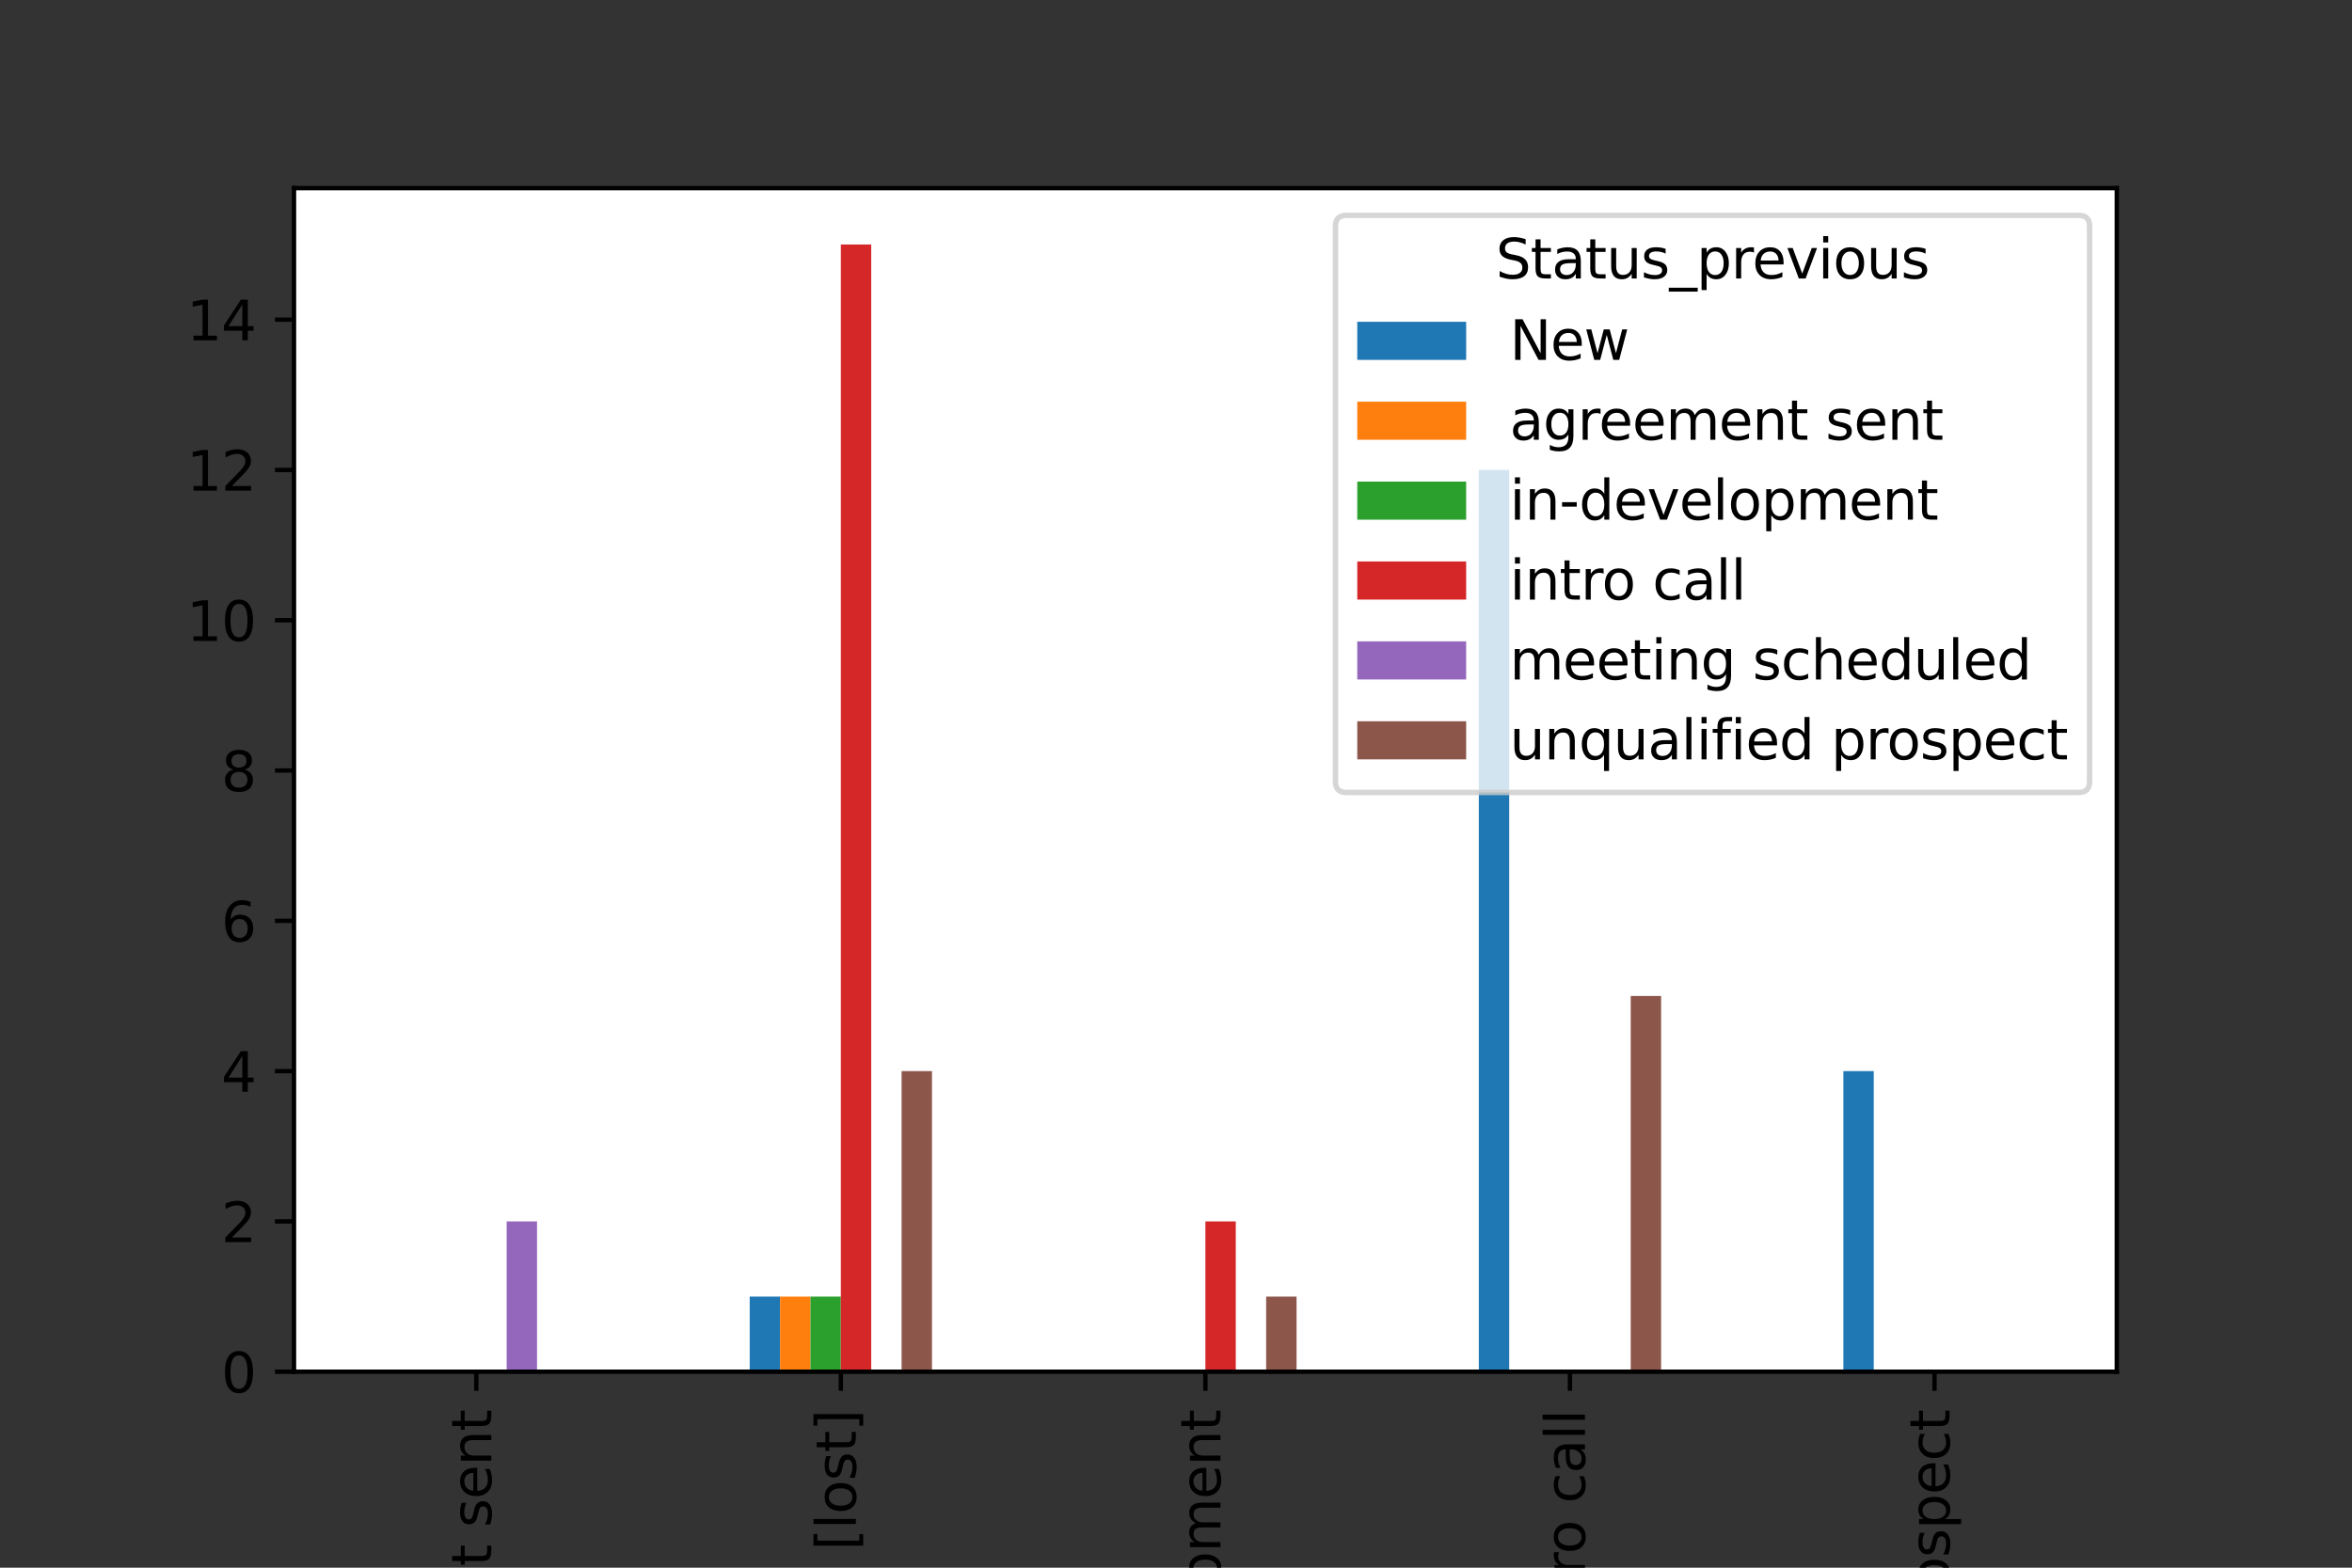 <?xml version="1.0" encoding="utf-8" standalone="no"?>
<!DOCTYPE svg PUBLIC "-//W3C//DTD SVG 1.1//EN"
  "http://www.w3.org/Graphics/SVG/1.1/DTD/svg11.dtd">
<svg xmlns:xlink="http://www.w3.org/1999/xlink" width="432pt" height="288pt" viewBox="0 0 432 288" xmlns="http://www.w3.org/2000/svg" version="1.1">
 <rect x="0" y="0" width="432" height="288" fill="#333333" stroke="none"/>
 <defs>
  <style type="text/css">*{stroke-linejoin: round; stroke-linecap: butt}</style>
 </defs>
 <g id="figure_1">
  <g id="patch_1">
   <path d="M 0 288 
L 432 288 
L 432 0 
L 0 0 
L 0 288 
z
" style="fill: none"/>
  </g>
  <g id="axes_1">
   <g id="patch_2">
    <path d="M 54 252 
L 388.8 252 
L 388.8 34.56 
L 54 34.56 
z
" style="fill: #ffffff"/>
   </g>
   <g id="patch_3">
    <path d="M 70.74 252 
L 76.32 252 
L 76.32 252 
L 70.74 252 
z
" clip-path="url(#pedd2248fd3)" style="fill: #1f77b4"/>
   </g>
   <g id="patch_4">
    <path d="M 137.7 252 
L 143.28 252 
L 143.28 238.194 
L 137.7 238.194 
z
" clip-path="url(#pedd2248fd3)" style="fill: #1f77b4"/>
   </g>
   <g id="patch_5">
    <path d="M 204.66 252 
L 210.24 252 
L 210.24 252 
L 204.66 252 
z
" clip-path="url(#pedd2248fd3)" style="fill: #1f77b4"/>
   </g>
   <g id="patch_6">
    <path d="M 271.62 252 
L 277.2 252 
L 277.2 86.331 
L 271.62 86.331 
z
" clip-path="url(#pedd2248fd3)" style="fill: #1f77b4"/>
   </g>
   <g id="patch_7">
    <path d="M 338.58 252 
L 344.16 252 
L 344.16 196.777 
L 338.58 196.777 
z
" clip-path="url(#pedd2248fd3)" style="fill: #1f77b4"/>
   </g>
   <g id="patch_8">
    <path d="M 76.32 252 
L 81.9 252 
L 81.9 252 
L 76.32 252 
z
" clip-path="url(#pedd2248fd3)" style="fill: #ff7f0e"/>
   </g>
   <g id="patch_9">
    <path d="M 143.28 252 
L 148.86 252 
L 148.86 238.194 
L 143.28 238.194 
z
" clip-path="url(#pedd2248fd3)" style="fill: #ff7f0e"/>
   </g>
   <g id="patch_10">
    <path d="M 210.24 252 
L 215.82 252 
L 215.82 252 
L 210.24 252 
z
" clip-path="url(#pedd2248fd3)" style="fill: #ff7f0e"/>
   </g>
   <g id="patch_11">
    <path d="M 277.2 252 
L 282.78 252 
L 282.78 252 
L 277.2 252 
z
" clip-path="url(#pedd2248fd3)" style="fill: #ff7f0e"/>
   </g>
   <g id="patch_12">
    <path d="M 344.16 252 
L 349.74 252 
L 349.74 252 
L 344.16 252 
z
" clip-path="url(#pedd2248fd3)" style="fill: #ff7f0e"/>
   </g>
   <g id="patch_13">
    <path d="M 81.9 252 
L 87.48 252 
L 87.48 252 
L 81.9 252 
z
" clip-path="url(#pedd2248fd3)" style="fill: #2ca02c"/>
   </g>
   <g id="patch_14">
    <path d="M 148.86 252 
L 154.44 252 
L 154.44 238.194 
L 148.86 238.194 
z
" clip-path="url(#pedd2248fd3)" style="fill: #2ca02c"/>
   </g>
   <g id="patch_15">
    <path d="M 215.82 252 
L 221.4 252 
L 221.4 252 
L 215.82 252 
z
" clip-path="url(#pedd2248fd3)" style="fill: #2ca02c"/>
   </g>
   <g id="patch_16">
    <path d="M 282.78 252 
L 288.36 252 
L 288.36 252 
L 282.78 252 
z
" clip-path="url(#pedd2248fd3)" style="fill: #2ca02c"/>
   </g>
   <g id="patch_17">
    <path d="M 349.74 252 
L 355.32 252 
L 355.32 252 
L 349.74 252 
z
" clip-path="url(#pedd2248fd3)" style="fill: #2ca02c"/>
   </g>
   <g id="patch_18">
    <path d="M 87.48 252 
L 93.06 252 
L 93.06 252 
L 87.48 252 
z
" clip-path="url(#pedd2248fd3)" style="fill: #d62728"/>
   </g>
   <g id="patch_19">
    <path d="M 154.44 252 
L 160.02 252 
L 160.02 44.914 
L 154.44 44.914 
z
" clip-path="url(#pedd2248fd3)" style="fill: #d62728"/>
   </g>
   <g id="patch_20">
    <path d="M 221.4 252 
L 226.98 252 
L 226.98 224.389 
L 221.4 224.389 
z
" clip-path="url(#pedd2248fd3)" style="fill: #d62728"/>
   </g>
   <g id="patch_21">
    <path d="M 288.36 252 
L 293.94 252 
L 293.94 252 
L 288.36 252 
z
" clip-path="url(#pedd2248fd3)" style="fill: #d62728"/>
   </g>
   <g id="patch_22">
    <path d="M 355.32 252 
L 360.9 252 
L 360.9 252 
L 355.32 252 
z
" clip-path="url(#pedd2248fd3)" style="fill: #d62728"/>
   </g>
   <g id="patch_23">
    <path d="M 93.06 252 
L 98.64 252 
L 98.64 224.389 
L 93.06 224.389 
z
" clip-path="url(#pedd2248fd3)" style="fill: #9467bd"/>
   </g>
   <g id="patch_24">
    <path d="M 160.02 252 
L 165.6 252 
L 165.6 252 
L 160.02 252 
z
" clip-path="url(#pedd2248fd3)" style="fill: #9467bd"/>
   </g>
   <g id="patch_25">
    <path d="M 226.98 252 
L 232.56 252 
L 232.56 252 
L 226.98 252 
z
" clip-path="url(#pedd2248fd3)" style="fill: #9467bd"/>
   </g>
   <g id="patch_26">
    <path d="M 293.94 252 
L 299.52 252 
L 299.52 252 
L 293.94 252 
z
" clip-path="url(#pedd2248fd3)" style="fill: #9467bd"/>
   </g>
   <g id="patch_27">
    <path d="M 360.9 252 
L 366.48 252 
L 366.48 252 
L 360.9 252 
z
" clip-path="url(#pedd2248fd3)" style="fill: #9467bd"/>
   </g>
   <g id="patch_28">
    <path d="M 98.64 252 
L 104.22 252 
L 104.22 252 
L 98.64 252 
z
" clip-path="url(#pedd2248fd3)" style="fill: #8c564b"/>
   </g>
   <g id="patch_29">
    <path d="M 165.6 252 
L 171.18 252 
L 171.18 196.777 
L 165.6 196.777 
z
" clip-path="url(#pedd2248fd3)" style="fill: #8c564b"/>
   </g>
   <g id="patch_30">
    <path d="M 232.56 252 
L 238.14 252 
L 238.14 238.194 
L 232.56 238.194 
z
" clip-path="url(#pedd2248fd3)" style="fill: #8c564b"/>
   </g>
   <g id="patch_31">
    <path d="M 299.52 252 
L 305.1 252 
L 305.1 182.971 
L 299.52 182.971 
z
" clip-path="url(#pedd2248fd3)" style="fill: #8c564b"/>
   </g>
   <g id="patch_32">
    <path d="M 366.48 252 
L 372.06 252 
L 372.06 252 
L 366.48 252 
z
" clip-path="url(#pedd2248fd3)" style="fill: #8c564b"/>
   </g>
   <g id="matplotlib.axis_1">
    <g id="xtick_1">
     <g id="line2d_1">
      <defs>
       <path id="m916680ec57" d="M 0 0 
L 0 3.5 
" style="stroke: #000000; stroke-width: 0.8"/>
      </defs>
      <g>
       <use xlink:href="#m916680ec57" x="87.48" y="252" style="stroke: #000000; stroke-width: 0.8"/>
      </g>
     </g>
     <g id="text_1">
      <!-- agreement sent -->
      <g transform="translate(90.239 338.619)rotate(-90)scale(0.1 -0.1)">
       <defs>
        <path id="DejaVuSans-61" d="M 2194 1759 
Q 1497 1759 1228 1600 
Q 959 1441 959 1056 
Q 959 750 1161 570 
Q 1363 391 1709 391 
Q 2188 391 2477 730 
Q 2766 1069 2766 1631 
L 2766 1759 
L 2194 1759 
z
M 3341 1997 
L 3341 0 
L 2766 0 
L 2766 531 
Q 2569 213 2275 61 
Q 1981 -91 1556 -91 
Q 1019 -91 701 211 
Q 384 513 384 1019 
Q 384 1609 779 1909 
Q 1175 2209 1959 2209 
L 2766 2209 
L 2766 2266 
Q 2766 2663 2505 2880 
Q 2244 3097 1772 3097 
Q 1472 3097 1187 3025 
Q 903 2953 641 2809 
L 641 3341 
Q 956 3463 1253 3523 
Q 1550 3584 1831 3584 
Q 2591 3584 2966 3190 
Q 3341 2797 3341 1997 
z
" transform="scale(0.016)"/>
        <path id="DejaVuSans-67" d="M 2906 1791 
Q 2906 2416 2648 2759 
Q 2391 3103 1925 3103 
Q 1463 3103 1205 2759 
Q 947 2416 947 1791 
Q 947 1169 1205 825 
Q 1463 481 1925 481 
Q 2391 481 2648 825 
Q 2906 1169 2906 1791 
z
M 3481 434 
Q 3481 -459 3084 -895 
Q 2688 -1331 1869 -1331 
Q 1566 -1331 1297 -1286 
Q 1028 -1241 775 -1147 
L 775 -588 
Q 1028 -725 1275 -790 
Q 1522 -856 1778 -856 
Q 2344 -856 2625 -561 
Q 2906 -266 2906 331 
L 2906 616 
Q 2728 306 2450 153 
Q 2172 0 1784 0 
Q 1141 0 747 490 
Q 353 981 353 1791 
Q 353 2603 747 3093 
Q 1141 3584 1784 3584 
Q 2172 3584 2450 3431 
Q 2728 3278 2906 2969 
L 2906 3500 
L 3481 3500 
L 3481 434 
z
" transform="scale(0.016)"/>
        <path id="DejaVuSans-72" d="M 2631 2963 
Q 2534 3019 2420 3045 
Q 2306 3072 2169 3072 
Q 1681 3072 1420 2755 
Q 1159 2438 1159 1844 
L 1159 0 
L 581 0 
L 581 3500 
L 1159 3500 
L 1159 2956 
Q 1341 3275 1631 3429 
Q 1922 3584 2338 3584 
Q 2397 3584 2469 3576 
Q 2541 3569 2628 3553 
L 2631 2963 
z
" transform="scale(0.016)"/>
        <path id="DejaVuSans-65" d="M 3597 1894 
L 3597 1613 
L 953 1613 
Q 991 1019 1311 708 
Q 1631 397 2203 397 
Q 2534 397 2845 478 
Q 3156 559 3463 722 
L 3463 178 
Q 3153 47 2828 -22 
Q 2503 -91 2169 -91 
Q 1331 -91 842 396 
Q 353 884 353 1716 
Q 353 2575 817 3079 
Q 1281 3584 2069 3584 
Q 2775 3584 3186 3129 
Q 3597 2675 3597 1894 
z
M 3022 2063 
Q 3016 2534 2758 2815 
Q 2500 3097 2075 3097 
Q 1594 3097 1305 2825 
Q 1016 2553 972 2059 
L 3022 2063 
z
" transform="scale(0.016)"/>
        <path id="DejaVuSans-6d" d="M 3328 2828 
Q 3544 3216 3844 3400 
Q 4144 3584 4550 3584 
Q 5097 3584 5394 3201 
Q 5691 2819 5691 2113 
L 5691 0 
L 5113 0 
L 5113 2094 
Q 5113 2597 4934 2840 
Q 4756 3084 4391 3084 
Q 3944 3084 3684 2787 
Q 3425 2491 3425 1978 
L 3425 0 
L 2847 0 
L 2847 2094 
Q 2847 2600 2669 2842 
Q 2491 3084 2119 3084 
Q 1678 3084 1418 2786 
Q 1159 2488 1159 1978 
L 1159 0 
L 581 0 
L 581 3500 
L 1159 3500 
L 1159 2956 
Q 1356 3278 1631 3431 
Q 1906 3584 2284 3584 
Q 2666 3584 2933 3390 
Q 3200 3197 3328 2828 
z
" transform="scale(0.016)"/>
        <path id="DejaVuSans-6e" d="M 3513 2113 
L 3513 0 
L 2938 0 
L 2938 2094 
Q 2938 2591 2744 2837 
Q 2550 3084 2163 3084 
Q 1697 3084 1428 2787 
Q 1159 2491 1159 1978 
L 1159 0 
L 581 0 
L 581 3500 
L 1159 3500 
L 1159 2956 
Q 1366 3272 1645 3428 
Q 1925 3584 2291 3584 
Q 2894 3584 3203 3211 
Q 3513 2838 3513 2113 
z
" transform="scale(0.016)"/>
        <path id="DejaVuSans-74" d="M 1172 4494 
L 1172 3500 
L 2356 3500 
L 2356 3053 
L 1172 3053 
L 1172 1153 
Q 1172 725 1289 603 
Q 1406 481 1766 481 
L 2356 481 
L 2356 0 
L 1766 0 
Q 1100 0 847 248 
Q 594 497 594 1153 
L 594 3053 
L 172 3053 
L 172 3500 
L 594 3500 
L 594 4494 
L 1172 4494 
z
" transform="scale(0.016)"/>
        <path id="DejaVuSans-20" transform="scale(0.016)"/>
        <path id="DejaVuSans-73" d="M 2834 3397 
L 2834 2853 
Q 2591 2978 2328 3040 
Q 2066 3103 1784 3103 
Q 1356 3103 1142 2972 
Q 928 2841 928 2578 
Q 928 2378 1081 2264 
Q 1234 2150 1697 2047 
L 1894 2003 
Q 2506 1872 2764 1633 
Q 3022 1394 3022 966 
Q 3022 478 2636 193 
Q 2250 -91 1575 -91 
Q 1294 -91 989 -36 
Q 684 19 347 128 
L 347 722 
Q 666 556 975 473 
Q 1284 391 1588 391 
Q 1994 391 2212 530 
Q 2431 669 2431 922 
Q 2431 1156 2273 1281 
Q 2116 1406 1581 1522 
L 1381 1569 
Q 847 1681 609 1914 
Q 372 2147 372 2553 
Q 372 3047 722 3315 
Q 1072 3584 1716 3584 
Q 2034 3584 2315 3537 
Q 2597 3491 2834 3397 
z
" transform="scale(0.016)"/>
       </defs>
       <use xlink:href="#DejaVuSans-61"/>
       <use xlink:href="#DejaVuSans-67" x="61.279"/>
       <use xlink:href="#DejaVuSans-72" x="124.756"/>
       <use xlink:href="#DejaVuSans-65" x="163.619"/>
       <use xlink:href="#DejaVuSans-65" x="225.143"/>
       <use xlink:href="#DejaVuSans-6d" x="286.666"/>
       <use xlink:href="#DejaVuSans-65" x="384.078"/>
       <use xlink:href="#DejaVuSans-6e" x="445.602"/>
       <use xlink:href="#DejaVuSans-74" x="508.98"/>
       <use xlink:href="#DejaVuSans-20" x="548.189"/>
       <use xlink:href="#DejaVuSans-73" x="579.977"/>
       <use xlink:href="#DejaVuSans-65" x="632.076"/>
       <use xlink:href="#DejaVuSans-6e" x="693.6"/>
       <use xlink:href="#DejaVuSans-74" x="756.979"/>
      </g>
     </g>
    </g>
    <g id="xtick_2">
     <g id="line2d_2">
      <g>
       <use xlink:href="#m916680ec57" x="154.44" y="252" style="stroke: #000000; stroke-width: 0.8"/>
      </g>
     </g>
     <g id="text_2">
      <!-- closed [lost] -->
      <g transform="translate(157.199 320.114)rotate(-90)scale(0.1 -0.1)">
       <defs>
        <path id="DejaVuSans-63" d="M 3122 3366 
L 3122 2828 
Q 2878 2963 2633 3030 
Q 2388 3097 2138 3097 
Q 1578 3097 1268 2742 
Q 959 2388 959 1747 
Q 959 1106 1268 751 
Q 1578 397 2138 397 
Q 2388 397 2633 464 
Q 2878 531 3122 666 
L 3122 134 
Q 2881 22 2623 -34 
Q 2366 -91 2075 -91 
Q 1284 -91 818 406 
Q 353 903 353 1747 
Q 353 2603 823 3093 
Q 1294 3584 2113 3584 
Q 2378 3584 2631 3529 
Q 2884 3475 3122 3366 
z
" transform="scale(0.016)"/>
        <path id="DejaVuSans-6c" d="M 603 4863 
L 1178 4863 
L 1178 0 
L 603 0 
L 603 4863 
z
" transform="scale(0.016)"/>
        <path id="DejaVuSans-6f" d="M 1959 3097 
Q 1497 3097 1228 2736 
Q 959 2375 959 1747 
Q 959 1119 1226 758 
Q 1494 397 1959 397 
Q 2419 397 2687 759 
Q 2956 1122 2956 1747 
Q 2956 2369 2687 2733 
Q 2419 3097 1959 3097 
z
M 1959 3584 
Q 2709 3584 3137 3096 
Q 3566 2609 3566 1747 
Q 3566 888 3137 398 
Q 2709 -91 1959 -91 
Q 1206 -91 779 398 
Q 353 888 353 1747 
Q 353 2609 779 3096 
Q 1206 3584 1959 3584 
z
" transform="scale(0.016)"/>
        <path id="DejaVuSans-64" d="M 2906 2969 
L 2906 4863 
L 3481 4863 
L 3481 0 
L 2906 0 
L 2906 525 
Q 2725 213 2448 61 
Q 2172 -91 1784 -91 
Q 1150 -91 751 415 
Q 353 922 353 1747 
Q 353 2572 751 3078 
Q 1150 3584 1784 3584 
Q 2172 3584 2448 3432 
Q 2725 3281 2906 2969 
z
M 947 1747 
Q 947 1113 1208 752 
Q 1469 391 1925 391 
Q 2381 391 2643 752 
Q 2906 1113 2906 1747 
Q 2906 2381 2643 2742 
Q 2381 3103 1925 3103 
Q 1469 3103 1208 2742 
Q 947 2381 947 1747 
z
" transform="scale(0.016)"/>
        <path id="DejaVuSans-5b" d="M 550 4863 
L 1875 4863 
L 1875 4416 
L 1125 4416 
L 1125 -397 
L 1875 -397 
L 1875 -844 
L 550 -844 
L 550 4863 
z
" transform="scale(0.016)"/>
        <path id="DejaVuSans-5d" d="M 1947 4863 
L 1947 -844 
L 622 -844 
L 622 -397 
L 1369 -397 
L 1369 4416 
L 622 4416 
L 622 4863 
L 1947 4863 
z
" transform="scale(0.016)"/>
       </defs>
       <use xlink:href="#DejaVuSans-63"/>
       <use xlink:href="#DejaVuSans-6c" x="54.98"/>
       <use xlink:href="#DejaVuSans-6f" x="82.764"/>
       <use xlink:href="#DejaVuSans-73" x="143.945"/>
       <use xlink:href="#DejaVuSans-65" x="196.045"/>
       <use xlink:href="#DejaVuSans-64" x="257.568"/>
       <use xlink:href="#DejaVuSans-20" x="321.045"/>
       <use xlink:href="#DejaVuSans-5b" x="352.832"/>
       <use xlink:href="#DejaVuSans-6c" x="391.846"/>
       <use xlink:href="#DejaVuSans-6f" x="419.629"/>
       <use xlink:href="#DejaVuSans-73" x="480.811"/>
       <use xlink:href="#DejaVuSans-74" x="532.91"/>
       <use xlink:href="#DejaVuSans-5d" x="572.119"/>
      </g>
     </g>
    </g>
    <g id="xtick_3">
     <g id="line2d_3">
      <g>
       <use xlink:href="#m916680ec57" x="221.4" y="252" style="stroke: #000000; stroke-width: 0.8"/>
      </g>
     </g>
     <g id="text_3">
      <!-- in-development -->
      <g transform="translate(224.159 337.694)rotate(-90)scale(0.1 -0.1)">
       <defs>
        <path id="DejaVuSans-69" d="M 603 3500 
L 1178 3500 
L 1178 0 
L 603 0 
L 603 3500 
z
M 603 4863 
L 1178 4863 
L 1178 4134 
L 603 4134 
L 603 4863 
z
" transform="scale(0.016)"/>
        <path id="DejaVuSans-2d" d="M 313 2009 
L 1997 2009 
L 1997 1497 
L 313 1497 
L 313 2009 
z
" transform="scale(0.016)"/>
        <path id="DejaVuSans-76" d="M 191 3500 
L 800 3500 
L 1894 563 
L 2988 3500 
L 3597 3500 
L 2284 0 
L 1503 0 
L 191 3500 
z
" transform="scale(0.016)"/>
        <path id="DejaVuSans-70" d="M 1159 525 
L 1159 -1331 
L 581 -1331 
L 581 3500 
L 1159 3500 
L 1159 2969 
Q 1341 3281 1617 3432 
Q 1894 3584 2278 3584 
Q 2916 3584 3314 3078 
Q 3713 2572 3713 1747 
Q 3713 922 3314 415 
Q 2916 -91 2278 -91 
Q 1894 -91 1617 61 
Q 1341 213 1159 525 
z
M 3116 1747 
Q 3116 2381 2855 2742 
Q 2594 3103 2138 3103 
Q 1681 3103 1420 2742 
Q 1159 2381 1159 1747 
Q 1159 1113 1420 752 
Q 1681 391 2138 391 
Q 2594 391 2855 752 
Q 3116 1113 3116 1747 
z
" transform="scale(0.016)"/>
       </defs>
       <use xlink:href="#DejaVuSans-69"/>
       <use xlink:href="#DejaVuSans-6e" x="27.783"/>
       <use xlink:href="#DejaVuSans-2d" x="91.162"/>
       <use xlink:href="#DejaVuSans-64" x="127.246"/>
       <use xlink:href="#DejaVuSans-65" x="190.723"/>
       <use xlink:href="#DejaVuSans-76" x="252.246"/>
       <use xlink:href="#DejaVuSans-65" x="311.426"/>
       <use xlink:href="#DejaVuSans-6c" x="372.949"/>
       <use xlink:href="#DejaVuSans-6f" x="400.732"/>
       <use xlink:href="#DejaVuSans-70" x="461.914"/>
       <use xlink:href="#DejaVuSans-6d" x="525.391"/>
       <use xlink:href="#DejaVuSans-65" x="622.803"/>
       <use xlink:href="#DejaVuSans-6e" x="684.326"/>
       <use xlink:href="#DejaVuSans-74" x="747.705"/>
      </g>
     </g>
    </g>
    <g id="xtick_4">
     <g id="line2d_4">
      <g>
       <use xlink:href="#m916680ec57" x="288.36" y="252" style="stroke: #000000; stroke-width: 0.8"/>
      </g>
     </g>
     <g id="text_4">
      <!-- intro call -->
      <g transform="translate(291.119 302.402)rotate(-90)scale(0.1 -0.1)">
       <use xlink:href="#DejaVuSans-69"/>
       <use xlink:href="#DejaVuSans-6e" x="27.783"/>
       <use xlink:href="#DejaVuSans-74" x="91.162"/>
       <use xlink:href="#DejaVuSans-72" x="130.371"/>
       <use xlink:href="#DejaVuSans-6f" x="169.234"/>
       <use xlink:href="#DejaVuSans-20" x="230.416"/>
       <use xlink:href="#DejaVuSans-63" x="262.203"/>
       <use xlink:href="#DejaVuSans-61" x="317.184"/>
       <use xlink:href="#DejaVuSans-6c" x="378.463"/>
       <use xlink:href="#DejaVuSans-6c" x="406.246"/>
      </g>
     </g>
    </g>
    <g id="xtick_5">
     <g id="line2d_5">
      <g>
       <use xlink:href="#m916680ec57" x="355.32" y="252" style="stroke: #000000; stroke-width: 0.8"/>
      </g>
     </g>
     <g id="text_5">
      <!-- unqualified prospect -->
      <g transform="translate(358.079 361.506)rotate(-90)scale(0.1 -0.1)">
       <defs>
        <path id="DejaVuSans-75" d="M 544 1381 
L 544 3500 
L 1119 3500 
L 1119 1403 
Q 1119 906 1312 657 
Q 1506 409 1894 409 
Q 2359 409 2629 706 
Q 2900 1003 2900 1516 
L 2900 3500 
L 3475 3500 
L 3475 0 
L 2900 0 
L 2900 538 
Q 2691 219 2414 64 
Q 2138 -91 1772 -91 
Q 1169 -91 856 284 
Q 544 659 544 1381 
z
M 1991 3584 
L 1991 3584 
z
" transform="scale(0.016)"/>
        <path id="DejaVuSans-71" d="M 947 1747 
Q 947 1113 1208 752 
Q 1469 391 1925 391 
Q 2381 391 2643 752 
Q 2906 1113 2906 1747 
Q 2906 2381 2643 2742 
Q 2381 3103 1925 3103 
Q 1469 3103 1208 2742 
Q 947 2381 947 1747 
z
M 2906 525 
Q 2725 213 2448 61 
Q 2172 -91 1784 -91 
Q 1150 -91 751 415 
Q 353 922 353 1747 
Q 353 2572 751 3078 
Q 1150 3584 1784 3584 
Q 2172 3584 2448 3432 
Q 2725 3281 2906 2969 
L 2906 3500 
L 3481 3500 
L 3481 -1331 
L 2906 -1331 
L 2906 525 
z
" transform="scale(0.016)"/>
        <path id="DejaVuSans-66" d="M 2375 4863 
L 2375 4384 
L 1825 4384 
Q 1516 4384 1395 4259 
Q 1275 4134 1275 3809 
L 1275 3500 
L 2222 3500 
L 2222 3053 
L 1275 3053 
L 1275 0 
L 697 0 
L 697 3053 
L 147 3053 
L 147 3500 
L 697 3500 
L 697 3744 
Q 697 4328 969 4595 
Q 1241 4863 1831 4863 
L 2375 4863 
z
" transform="scale(0.016)"/>
       </defs>
       <use xlink:href="#DejaVuSans-75"/>
       <use xlink:href="#DejaVuSans-6e" x="63.379"/>
       <use xlink:href="#DejaVuSans-71" x="126.758"/>
       <use xlink:href="#DejaVuSans-75" x="190.234"/>
       <use xlink:href="#DejaVuSans-61" x="253.613"/>
       <use xlink:href="#DejaVuSans-6c" x="314.893"/>
       <use xlink:href="#DejaVuSans-69" x="342.676"/>
       <use xlink:href="#DejaVuSans-66" x="370.459"/>
       <use xlink:href="#DejaVuSans-69" x="405.664"/>
       <use xlink:href="#DejaVuSans-65" x="433.447"/>
       <use xlink:href="#DejaVuSans-64" x="494.971"/>
       <use xlink:href="#DejaVuSans-20" x="558.447"/>
       <use xlink:href="#DejaVuSans-70" x="590.234"/>
       <use xlink:href="#DejaVuSans-72" x="653.711"/>
       <use xlink:href="#DejaVuSans-6f" x="692.574"/>
       <use xlink:href="#DejaVuSans-73" x="753.756"/>
       <use xlink:href="#DejaVuSans-70" x="805.855"/>
       <use xlink:href="#DejaVuSans-65" x="869.332"/>
       <use xlink:href="#DejaVuSans-63" x="930.855"/>
       <use xlink:href="#DejaVuSans-74" x="985.836"/>
      </g>
     </g>
    </g>
    <g id="text_6">
     <!-- Status_current -->
     <g transform="translate(184.934 372.928)scale(0.1 -0.1)">
      <defs>
       <path id="DejaVuSans-53" d="M 3425 4513 
L 3425 3897 
Q 3066 4069 2747 4153 
Q 2428 4238 2131 4238 
Q 1616 4238 1336 4038 
Q 1056 3838 1056 3469 
Q 1056 3159 1242 3001 
Q 1428 2844 1947 2747 
L 2328 2669 
Q 3034 2534 3370 2195 
Q 3706 1856 3706 1288 
Q 3706 609 3251 259 
Q 2797 -91 1919 -91 
Q 1588 -91 1214 -16 
Q 841 59 441 206 
L 441 856 
Q 825 641 1194 531 
Q 1563 422 1919 422 
Q 2459 422 2753 634 
Q 3047 847 3047 1241 
Q 3047 1584 2836 1778 
Q 2625 1972 2144 2069 
L 1759 2144 
Q 1053 2284 737 2584 
Q 422 2884 422 3419 
Q 422 4038 858 4394 
Q 1294 4750 2059 4750 
Q 2388 4750 2728 4690 
Q 3069 4631 3425 4513 
z
" transform="scale(0.016)"/>
       <path id="DejaVuSans-5f" d="M 3263 -1063 
L 3263 -1509 
L -63 -1509 
L -63 -1063 
L 3263 -1063 
z
" transform="scale(0.016)"/>
      </defs>
      <use xlink:href="#DejaVuSans-53"/>
      <use xlink:href="#DejaVuSans-74" x="63.477"/>
      <use xlink:href="#DejaVuSans-61" x="102.686"/>
      <use xlink:href="#DejaVuSans-74" x="163.965"/>
      <use xlink:href="#DejaVuSans-75" x="203.174"/>
      <use xlink:href="#DejaVuSans-73" x="266.553"/>
      <use xlink:href="#DejaVuSans-5f" x="318.652"/>
      <use xlink:href="#DejaVuSans-63" x="368.652"/>
      <use xlink:href="#DejaVuSans-75" x="423.633"/>
      <use xlink:href="#DejaVuSans-72" x="487.012"/>
      <use xlink:href="#DejaVuSans-72" x="526.375"/>
      <use xlink:href="#DejaVuSans-65" x="565.238"/>
      <use xlink:href="#DejaVuSans-6e" x="626.762"/>
      <use xlink:href="#DejaVuSans-74" x="690.141"/>
     </g>
    </g>
   </g>
   <g id="matplotlib.axis_2">
    <g id="ytick_1">
     <g id="line2d_6">
      <defs>
       <path id="m94cd485f5b" d="M 0 0 
L -3.5 0 
" style="stroke: #000000; stroke-width: 0.8"/>
      </defs>
      <g>
       <use xlink:href="#m94cd485f5b" x="54" y="252" style="stroke: #000000; stroke-width: 0.8"/>
      </g>
     </g>
     <g id="text_7">
      <!-- 0 -->
      <g transform="translate(40.638 255.799)scale(0.1 -0.1)">
       <defs>
        <path id="DejaVuSans-30" d="M 2034 4250 
Q 1547 4250 1301 3770 
Q 1056 3291 1056 2328 
Q 1056 1369 1301 889 
Q 1547 409 2034 409 
Q 2525 409 2770 889 
Q 3016 1369 3016 2328 
Q 3016 3291 2770 3770 
Q 2525 4250 2034 4250 
z
M 2034 4750 
Q 2819 4750 3233 4129 
Q 3647 3509 3647 2328 
Q 3647 1150 3233 529 
Q 2819 -91 2034 -91 
Q 1250 -91 836 529 
Q 422 1150 422 2328 
Q 422 3509 836 4129 
Q 1250 4750 2034 4750 
z
" transform="scale(0.016)"/>
       </defs>
       <use xlink:href="#DejaVuSans-30"/>
      </g>
     </g>
    </g>
    <g id="ytick_2">
     <g id="line2d_7">
      <g>
       <use xlink:href="#m94cd485f5b" x="54" y="224.389" style="stroke: #000000; stroke-width: 0.8"/>
      </g>
     </g>
     <g id="text_8">
      <!-- 2 -->
      <g transform="translate(40.638 228.188)scale(0.1 -0.1)">
       <defs>
        <path id="DejaVuSans-32" d="M 1228 531 
L 3431 531 
L 3431 0 
L 469 0 
L 469 531 
Q 828 903 1448 1529 
Q 2069 2156 2228 2338 
Q 2531 2678 2651 2914 
Q 2772 3150 2772 3378 
Q 2772 3750 2511 3984 
Q 2250 4219 1831 4219 
Q 1534 4219 1204 4116 
Q 875 4013 500 3803 
L 500 4441 
Q 881 4594 1212 4672 
Q 1544 4750 1819 4750 
Q 2544 4750 2975 4387 
Q 3406 4025 3406 3419 
Q 3406 3131 3298 2873 
Q 3191 2616 2906 2266 
Q 2828 2175 2409 1742 
Q 1991 1309 1228 531 
z
" transform="scale(0.016)"/>
       </defs>
       <use xlink:href="#DejaVuSans-32"/>
      </g>
     </g>
    </g>
    <g id="ytick_3">
     <g id="line2d_8">
      <g>
       <use xlink:href="#m94cd485f5b" x="54" y="196.777" style="stroke: #000000; stroke-width: 0.8"/>
      </g>
     </g>
     <g id="text_9">
      <!-- 4 -->
      <g transform="translate(40.638 200.576)scale(0.1 -0.1)">
       <defs>
        <path id="DejaVuSans-34" d="M 2419 4116 
L 825 1625 
L 2419 1625 
L 2419 4116 
z
M 2253 4666 
L 3047 4666 
L 3047 1625 
L 3713 1625 
L 3713 1100 
L 3047 1100 
L 3047 0 
L 2419 0 
L 2419 1100 
L 313 1100 
L 313 1709 
L 2253 4666 
z
" transform="scale(0.016)"/>
       </defs>
       <use xlink:href="#DejaVuSans-34"/>
      </g>
     </g>
    </g>
    <g id="ytick_4">
     <g id="line2d_9">
      <g>
       <use xlink:href="#m94cd485f5b" x="54" y="169.166" style="stroke: #000000; stroke-width: 0.8"/>
      </g>
     </g>
     <g id="text_10">
      <!-- 6 -->
      <g transform="translate(40.638 172.965)scale(0.1 -0.1)">
       <defs>
        <path id="DejaVuSans-36" d="M 2113 2584 
Q 1688 2584 1439 2293 
Q 1191 2003 1191 1497 
Q 1191 994 1439 701 
Q 1688 409 2113 409 
Q 2538 409 2786 701 
Q 3034 994 3034 1497 
Q 3034 2003 2786 2293 
Q 2538 2584 2113 2584 
z
M 3366 4563 
L 3366 3988 
Q 3128 4100 2886 4159 
Q 2644 4219 2406 4219 
Q 1781 4219 1451 3797 
Q 1122 3375 1075 2522 
Q 1259 2794 1537 2939 
Q 1816 3084 2150 3084 
Q 2853 3084 3261 2657 
Q 3669 2231 3669 1497 
Q 3669 778 3244 343 
Q 2819 -91 2113 -91 
Q 1303 -91 875 529 
Q 447 1150 447 2328 
Q 447 3434 972 4092 
Q 1497 4750 2381 4750 
Q 2619 4750 2861 4703 
Q 3103 4656 3366 4563 
z
" transform="scale(0.016)"/>
       </defs>
       <use xlink:href="#DejaVuSans-36"/>
      </g>
     </g>
    </g>
    <g id="ytick_5">
     <g id="line2d_10">
      <g>
       <use xlink:href="#m94cd485f5b" x="54" y="141.554" style="stroke: #000000; stroke-width: 0.8"/>
      </g>
     </g>
     <g id="text_11">
      <!-- 8 -->
      <g transform="translate(40.638 145.354)scale(0.1 -0.1)">
       <defs>
        <path id="DejaVuSans-38" d="M 2034 2216 
Q 1584 2216 1326 1975 
Q 1069 1734 1069 1313 
Q 1069 891 1326 650 
Q 1584 409 2034 409 
Q 2484 409 2743 651 
Q 3003 894 3003 1313 
Q 3003 1734 2745 1975 
Q 2488 2216 2034 2216 
z
M 1403 2484 
Q 997 2584 770 2862 
Q 544 3141 544 3541 
Q 544 4100 942 4425 
Q 1341 4750 2034 4750 
Q 2731 4750 3128 4425 
Q 3525 4100 3525 3541 
Q 3525 3141 3298 2862 
Q 3072 2584 2669 2484 
Q 3125 2378 3379 2068 
Q 3634 1759 3634 1313 
Q 3634 634 3220 271 
Q 2806 -91 2034 -91 
Q 1263 -91 848 271 
Q 434 634 434 1313 
Q 434 1759 690 2068 
Q 947 2378 1403 2484 
z
M 1172 3481 
Q 1172 3119 1398 2916 
Q 1625 2713 2034 2713 
Q 2441 2713 2670 2916 
Q 2900 3119 2900 3481 
Q 2900 3844 2670 4047 
Q 2441 4250 2034 4250 
Q 1625 4250 1398 4047 
Q 1172 3844 1172 3481 
z
" transform="scale(0.016)"/>
       </defs>
       <use xlink:href="#DejaVuSans-38"/>
      </g>
     </g>
    </g>
    <g id="ytick_6">
     <g id="line2d_11">
      <g>
       <use xlink:href="#m94cd485f5b" x="54" y="113.943" style="stroke: #000000; stroke-width: 0.8"/>
      </g>
     </g>
     <g id="text_12">
      <!-- 10 -->
      <g transform="translate(34.275 117.742)scale(0.1 -0.1)">
       <defs>
        <path id="DejaVuSans-31" d="M 794 531 
L 1825 531 
L 1825 4091 
L 703 3866 
L 703 4441 
L 1819 4666 
L 2450 4666 
L 2450 531 
L 3481 531 
L 3481 0 
L 794 0 
L 794 531 
z
" transform="scale(0.016)"/>
       </defs>
       <use xlink:href="#DejaVuSans-31"/>
       <use xlink:href="#DejaVuSans-30" x="63.623"/>
      </g>
     </g>
    </g>
    <g id="ytick_7">
     <g id="line2d_12">
      <g>
       <use xlink:href="#m94cd485f5b" x="54" y="86.331" style="stroke: #000000; stroke-width: 0.8"/>
      </g>
     </g>
     <g id="text_13">
      <!-- 12 -->
      <g transform="translate(34.275 90.131)scale(0.1 -0.1)">
       <use xlink:href="#DejaVuSans-31"/>
       <use xlink:href="#DejaVuSans-32" x="63.623"/>
      </g>
     </g>
    </g>
    <g id="ytick_8">
     <g id="line2d_13">
      <g>
       <use xlink:href="#m94cd485f5b" x="54" y="58.72" style="stroke: #000000; stroke-width: 0.8"/>
      </g>
     </g>
     <g id="text_14">
      <!-- 14 -->
      <g transform="translate(34.275 62.519)scale(0.1 -0.1)">
       <use xlink:href="#DejaVuSans-31"/>
       <use xlink:href="#DejaVuSans-34" x="63.623"/>
      </g>
     </g>
    </g>
   </g>
   <g id="patch_33">
    <path d="M 54 252 
L 54 34.56 
" style="fill: none; stroke: #000000; stroke-width: 0.8; stroke-linejoin: miter; stroke-linecap: square"/>
   </g>
   <g id="patch_34">
    <path d="M 388.8 252 
L 388.8 34.56 
" style="fill: none; stroke: #000000; stroke-width: 0.8; stroke-linejoin: miter; stroke-linecap: square"/>
   </g>
   <g id="patch_35">
    <path d="M 54 252 
L 388.8 252 
" style="fill: none; stroke: #000000; stroke-width: 0.8; stroke-linejoin: miter; stroke-linecap: square"/>
   </g>
   <g id="patch_36">
    <path d="M 54 34.56 
L 388.8 34.56 
" style="fill: none; stroke: #000000; stroke-width: 0.8; stroke-linejoin: miter; stroke-linecap: square"/>
   </g>
   <g id="legend_1">
    <g id="patch_37">
     <path d="M 247.294 145.585 
L 381.8 145.585 
Q 383.8 145.585 383.8 143.585 
L 383.8 41.56 
Q 383.8 39.56 381.8 39.56 
L 247.294 39.56 
Q 245.294 39.56 245.294 41.56 
L 245.294 143.585 
Q 245.294 145.585 247.294 145.585 
z
" style="fill: #ffffff; opacity: 0.8; stroke: #cccccc; stroke-linejoin: miter"/>
    </g>
    <g id="text_15">
     <!-- Status_previous -->
     <g transform="translate(274.74 51.158)scale(0.1 -0.1)">
      <use xlink:href="#DejaVuSans-53"/>
      <use xlink:href="#DejaVuSans-74" x="63.477"/>
      <use xlink:href="#DejaVuSans-61" x="102.686"/>
      <use xlink:href="#DejaVuSans-74" x="163.965"/>
      <use xlink:href="#DejaVuSans-75" x="203.174"/>
      <use xlink:href="#DejaVuSans-73" x="266.553"/>
      <use xlink:href="#DejaVuSans-5f" x="318.652"/>
      <use xlink:href="#DejaVuSans-70" x="368.652"/>
      <use xlink:href="#DejaVuSans-72" x="432.129"/>
      <use xlink:href="#DejaVuSans-65" x="470.992"/>
      <use xlink:href="#DejaVuSans-76" x="532.516"/>
      <use xlink:href="#DejaVuSans-69" x="591.695"/>
      <use xlink:href="#DejaVuSans-6f" x="619.479"/>
      <use xlink:href="#DejaVuSans-75" x="680.66"/>
      <use xlink:href="#DejaVuSans-73" x="744.039"/>
     </g>
    </g>
    <g id="patch_38">
     <path d="M 249.294 66.115 
L 269.294 66.115 
L 269.294 59.115 
L 249.294 59.115 
z
" style="fill: #1f77b4"/>
    </g>
    <g id="text_16">
     <!-- New -->
     <g transform="translate(277.294 66.115)scale(0.1 -0.1)">
      <defs>
       <path id="DejaVuSans-4e" d="M 628 4666 
L 1478 4666 
L 3547 763 
L 3547 4666 
L 4159 4666 
L 4159 0 
L 3309 0 
L 1241 3903 
L 1241 0 
L 628 0 
L 628 4666 
z
" transform="scale(0.016)"/>
       <path id="DejaVuSans-77" d="M 269 3500 
L 844 3500 
L 1563 769 
L 2278 3500 
L 2956 3500 
L 3675 769 
L 4391 3500 
L 4966 3500 
L 4050 0 
L 3372 0 
L 2619 2869 
L 1863 0 
L 1184 0 
L 269 3500 
z
" transform="scale(0.016)"/>
      </defs>
      <use xlink:href="#DejaVuSans-4e"/>
      <use xlink:href="#DejaVuSans-65" x="74.805"/>
      <use xlink:href="#DejaVuSans-77" x="136.328"/>
     </g>
    </g>
    <g id="patch_39">
     <path d="M 249.294 80.793 
L 269.294 80.793 
L 269.294 73.793 
L 249.294 73.793 
z
" style="fill: #ff7f0e"/>
    </g>
    <g id="text_17">
     <!-- agreement sent -->
     <g transform="translate(277.294 80.793)scale(0.1 -0.1)">
      <use xlink:href="#DejaVuSans-61"/>
      <use xlink:href="#DejaVuSans-67" x="61.279"/>
      <use xlink:href="#DejaVuSans-72" x="124.756"/>
      <use xlink:href="#DejaVuSans-65" x="163.619"/>
      <use xlink:href="#DejaVuSans-65" x="225.143"/>
      <use xlink:href="#DejaVuSans-6d" x="286.666"/>
      <use xlink:href="#DejaVuSans-65" x="384.078"/>
      <use xlink:href="#DejaVuSans-6e" x="445.602"/>
      <use xlink:href="#DejaVuSans-74" x="508.98"/>
      <use xlink:href="#DejaVuSans-20" x="548.189"/>
      <use xlink:href="#DejaVuSans-73" x="579.977"/>
      <use xlink:href="#DejaVuSans-65" x="632.076"/>
      <use xlink:href="#DejaVuSans-6e" x="693.6"/>
      <use xlink:href="#DejaVuSans-74" x="756.979"/>
     </g>
    </g>
    <g id="patch_40">
     <path d="M 249.294 95.471 
L 269.294 95.471 
L 269.294 88.471 
L 249.294 88.471 
z
" style="fill: #2ca02c"/>
    </g>
    <g id="text_18">
     <!-- in-development -->
     <g transform="translate(277.294 95.471)scale(0.1 -0.1)">
      <use xlink:href="#DejaVuSans-69"/>
      <use xlink:href="#DejaVuSans-6e" x="27.783"/>
      <use xlink:href="#DejaVuSans-2d" x="91.162"/>
      <use xlink:href="#DejaVuSans-64" x="127.246"/>
      <use xlink:href="#DejaVuSans-65" x="190.723"/>
      <use xlink:href="#DejaVuSans-76" x="252.246"/>
      <use xlink:href="#DejaVuSans-65" x="311.426"/>
      <use xlink:href="#DejaVuSans-6c" x="372.949"/>
      <use xlink:href="#DejaVuSans-6f" x="400.732"/>
      <use xlink:href="#DejaVuSans-70" x="461.914"/>
      <use xlink:href="#DejaVuSans-6d" x="525.391"/>
      <use xlink:href="#DejaVuSans-65" x="622.803"/>
      <use xlink:href="#DejaVuSans-6e" x="684.326"/>
      <use xlink:href="#DejaVuSans-74" x="747.705"/>
     </g>
    </g>
    <g id="patch_41">
     <path d="M 249.294 110.149 
L 269.294 110.149 
L 269.294 103.149 
L 249.294 103.149 
z
" style="fill: #d62728"/>
    </g>
    <g id="text_19">
     <!-- intro call -->
     <g transform="translate(277.294 110.149)scale(0.1 -0.1)">
      <use xlink:href="#DejaVuSans-69"/>
      <use xlink:href="#DejaVuSans-6e" x="27.783"/>
      <use xlink:href="#DejaVuSans-74" x="91.162"/>
      <use xlink:href="#DejaVuSans-72" x="130.371"/>
      <use xlink:href="#DejaVuSans-6f" x="169.234"/>
      <use xlink:href="#DejaVuSans-20" x="230.416"/>
      <use xlink:href="#DejaVuSans-63" x="262.203"/>
      <use xlink:href="#DejaVuSans-61" x="317.184"/>
      <use xlink:href="#DejaVuSans-6c" x="378.463"/>
      <use xlink:href="#DejaVuSans-6c" x="406.246"/>
     </g>
    </g>
    <g id="patch_42">
     <path d="M 249.294 124.827 
L 269.294 124.827 
L 269.294 117.827 
L 249.294 117.827 
z
" style="fill: #9467bd"/>
    </g>
    <g id="text_20">
     <!-- meeting scheduled -->
     <g transform="translate(277.294 124.827)scale(0.1 -0.1)">
      <defs>
       <path id="DejaVuSans-68" d="M 3513 2113 
L 3513 0 
L 2938 0 
L 2938 2094 
Q 2938 2591 2744 2837 
Q 2550 3084 2163 3084 
Q 1697 3084 1428 2787 
Q 1159 2491 1159 1978 
L 1159 0 
L 581 0 
L 581 4863 
L 1159 4863 
L 1159 2956 
Q 1366 3272 1645 3428 
Q 1925 3584 2291 3584 
Q 2894 3584 3203 3211 
Q 3513 2838 3513 2113 
z
" transform="scale(0.016)"/>
      </defs>
      <use xlink:href="#DejaVuSans-6d"/>
      <use xlink:href="#DejaVuSans-65" x="97.412"/>
      <use xlink:href="#DejaVuSans-65" x="158.936"/>
      <use xlink:href="#DejaVuSans-74" x="220.459"/>
      <use xlink:href="#DejaVuSans-69" x="259.668"/>
      <use xlink:href="#DejaVuSans-6e" x="287.451"/>
      <use xlink:href="#DejaVuSans-67" x="350.83"/>
      <use xlink:href="#DejaVuSans-20" x="414.307"/>
      <use xlink:href="#DejaVuSans-73" x="446.094"/>
      <use xlink:href="#DejaVuSans-63" x="498.193"/>
      <use xlink:href="#DejaVuSans-68" x="553.174"/>
      <use xlink:href="#DejaVuSans-65" x="616.553"/>
      <use xlink:href="#DejaVuSans-64" x="678.076"/>
      <use xlink:href="#DejaVuSans-75" x="741.553"/>
      <use xlink:href="#DejaVuSans-6c" x="804.932"/>
      <use xlink:href="#DejaVuSans-65" x="832.715"/>
      <use xlink:href="#DejaVuSans-64" x="894.238"/>
     </g>
    </g>
    <g id="patch_43">
     <path d="M 249.294 139.505 
L 269.294 139.505 
L 269.294 132.505 
L 249.294 132.505 
z
" style="fill: #8c564b"/>
    </g>
    <g id="text_21">
     <!-- unqualified prospect -->
     <g transform="translate(277.294 139.505)scale(0.1 -0.1)">
      <use xlink:href="#DejaVuSans-75"/>
      <use xlink:href="#DejaVuSans-6e" x="63.379"/>
      <use xlink:href="#DejaVuSans-71" x="126.758"/>
      <use xlink:href="#DejaVuSans-75" x="190.234"/>
      <use xlink:href="#DejaVuSans-61" x="253.613"/>
      <use xlink:href="#DejaVuSans-6c" x="314.893"/>
      <use xlink:href="#DejaVuSans-69" x="342.676"/>
      <use xlink:href="#DejaVuSans-66" x="370.459"/>
      <use xlink:href="#DejaVuSans-69" x="405.664"/>
      <use xlink:href="#DejaVuSans-65" x="433.447"/>
      <use xlink:href="#DejaVuSans-64" x="494.971"/>
      <use xlink:href="#DejaVuSans-20" x="558.447"/>
      <use xlink:href="#DejaVuSans-70" x="590.234"/>
      <use xlink:href="#DejaVuSans-72" x="653.711"/>
      <use xlink:href="#DejaVuSans-6f" x="692.574"/>
      <use xlink:href="#DejaVuSans-73" x="753.756"/>
      <use xlink:href="#DejaVuSans-70" x="805.855"/>
      <use xlink:href="#DejaVuSans-65" x="869.332"/>
      <use xlink:href="#DejaVuSans-63" x="930.855"/>
      <use xlink:href="#DejaVuSans-74" x="985.836"/>
     </g>
    </g>
   </g>
  </g>
 </g>
 <defs>
  <clipPath id="pedd2248fd3">
   <rect x="54" y="34.56" width="334.8" height="217.44"/>
  </clipPath>
 </defs>
</svg>
